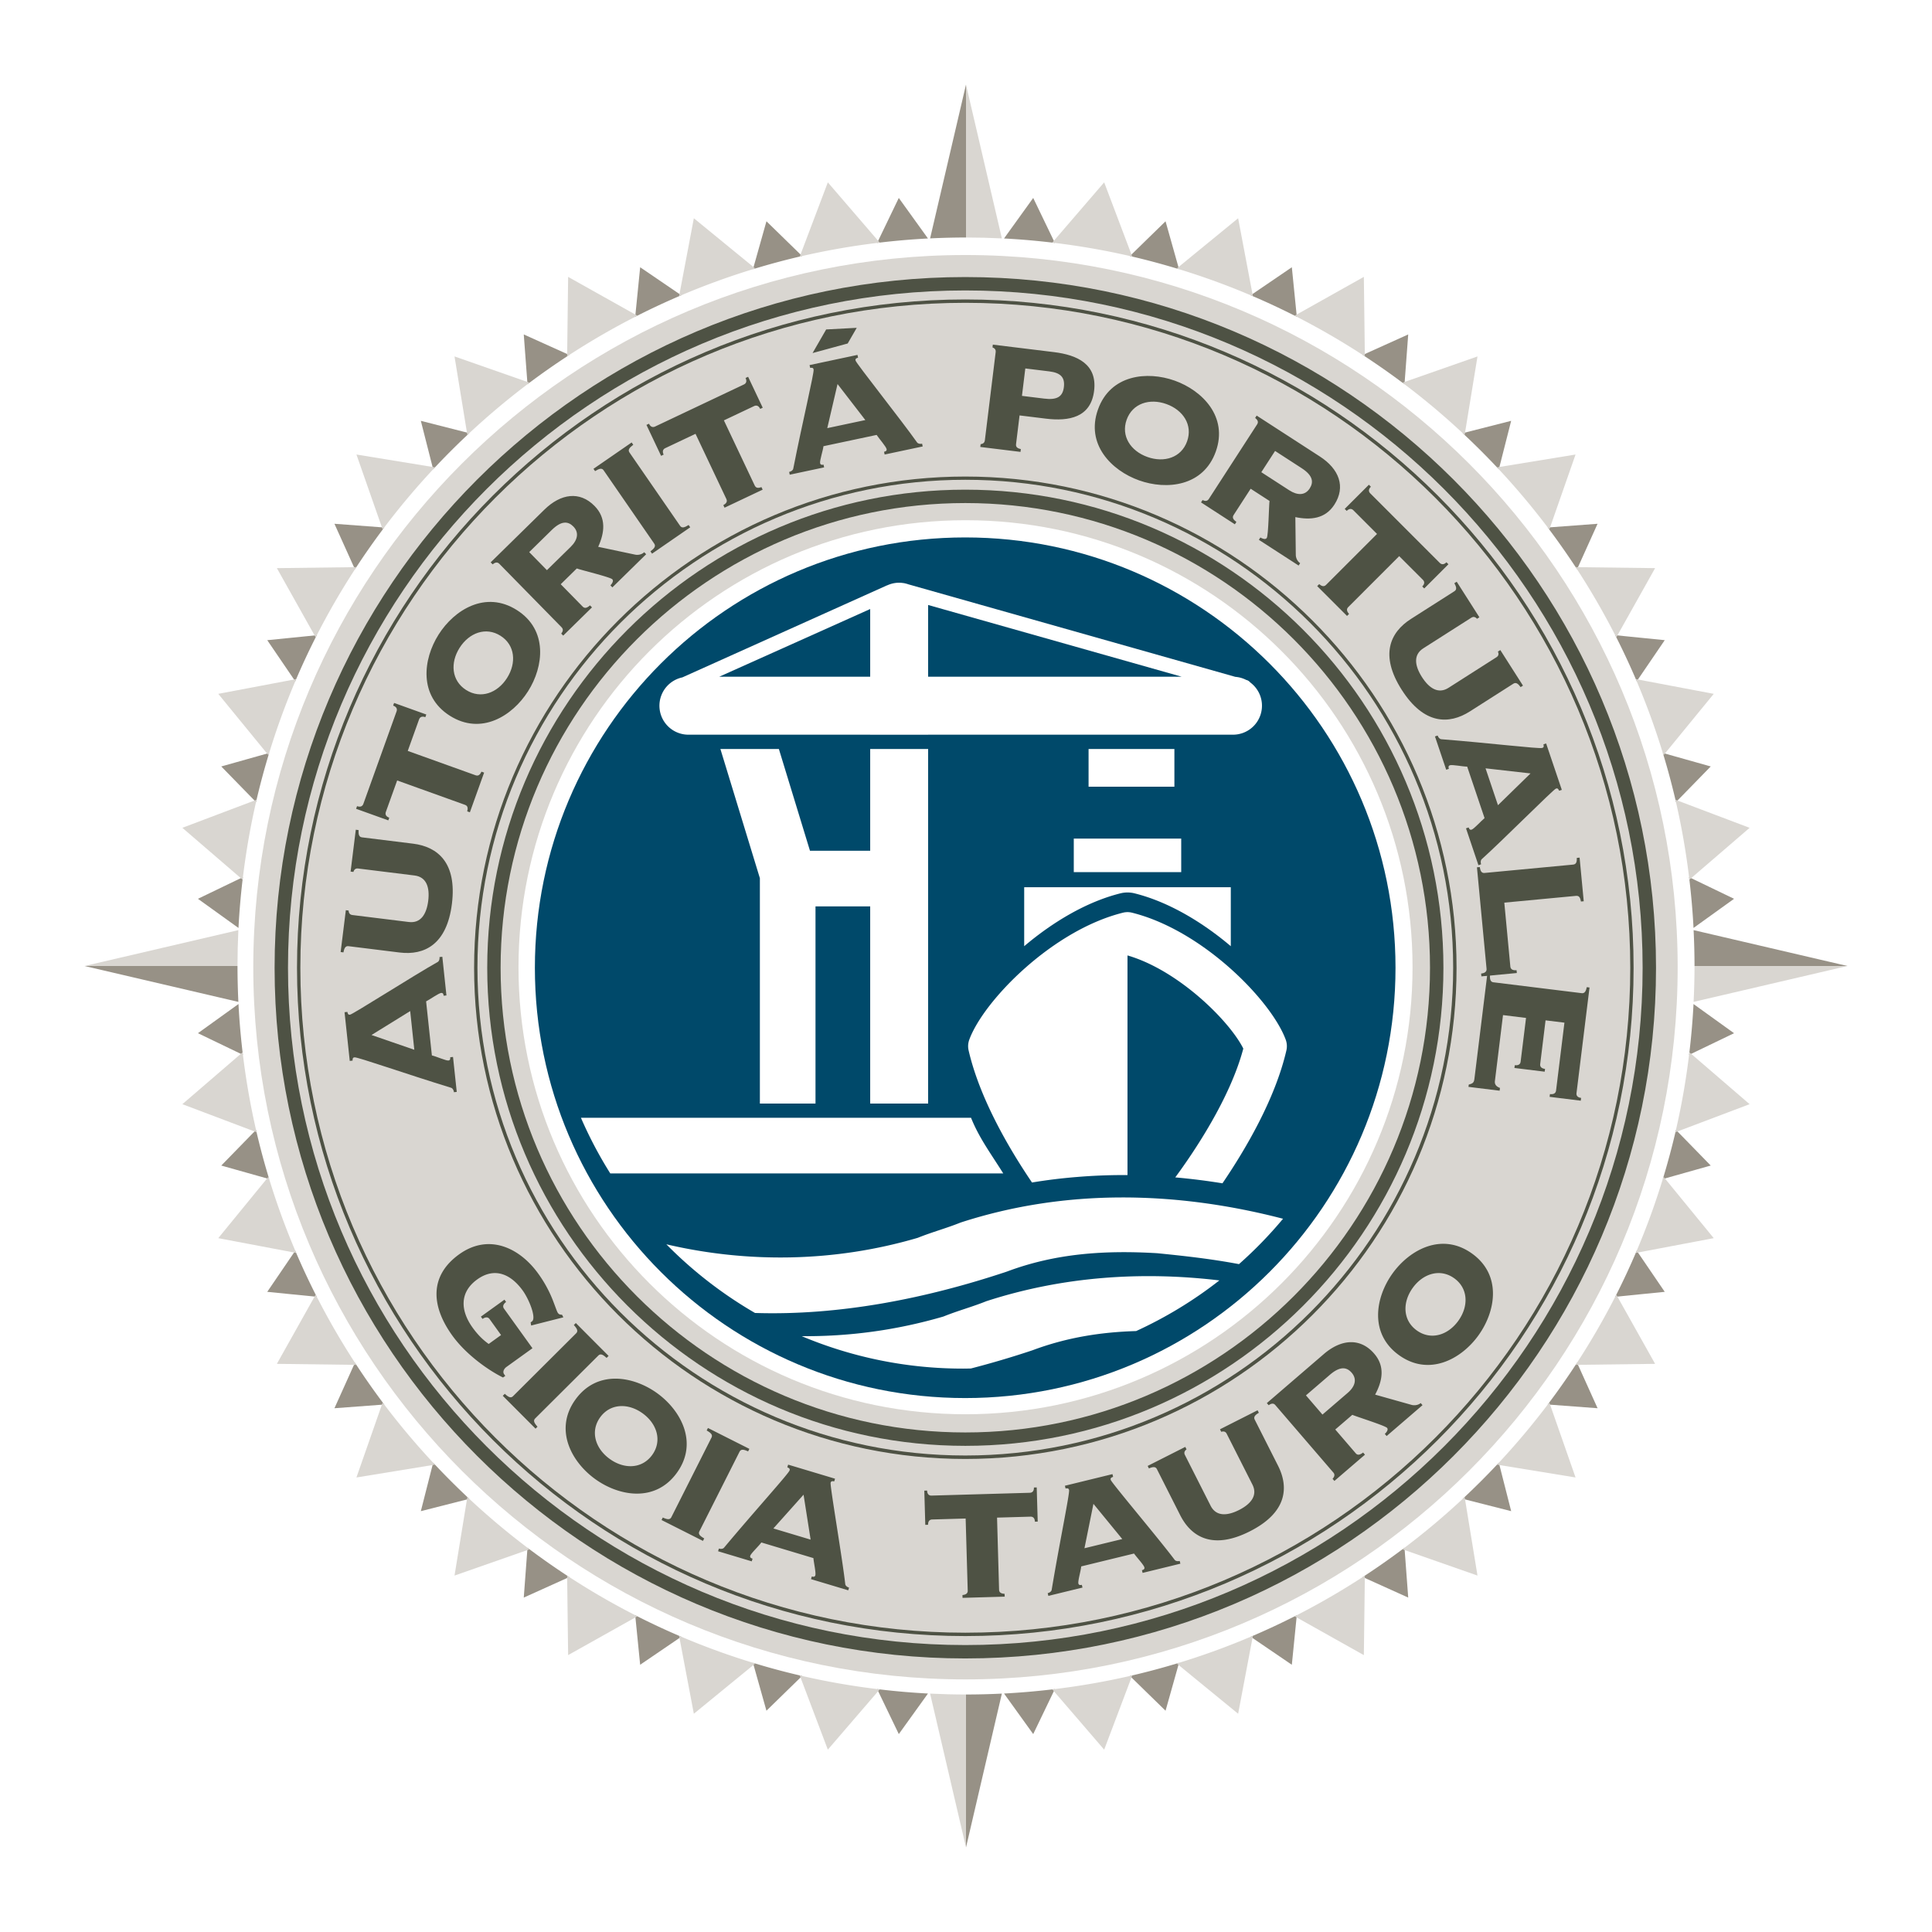 <svg xmlns="http://www.w3.org/2000/svg" width="2500" height="2500" viewBox="0 0 192.756 192.756"><g fill-rule="evenodd" clip-rule="evenodd"><path fill="#fff" d="M0 0h192.756v192.756H0V0z"/><path d="M168.73 105.143l4.277-2.061-3.945-2.838c.002-.104.006-.207.01-.309l15.248-3.558-15.258-3.559a7.236 7.236 0 0 0-.016-.296l3.961-2.85-4.277-2.061 5.832-5.021-7.201-2.723 3.318-3.401-4.57-1.287 4.873-5.957-7.562-1.431 2.674-3.924-4.725-.474 3.766-6.712-7.697-.097 1.953-4.329-4.736.354 2.541-7.264-7.596 1.24 1.17-4.602-4.604 1.172 1.244-7.596-7.264 2.541.352-4.735-4.328 1.951-.096-7.694-6.713 3.765-.473-4.726-3.926 2.674-1.432-7.562-5.957 4.873-1.287-4.57-3.4 3.316-2.723-7.199-5.02 5.832-2.061-4.277-2.893 4.022-.238-.012-3.573-15.322-3.574 15.317-.242.01-2.888-4.015-2.061 4.278-5.021-5.833-2.722 7.199-3.401-3.316-1.287 4.571-5.957-4.873-1.431 7.562-3.925-2.675-.474 4.726-6.712-3.764-.097 7.696-4.329-1.953.355 4.736-7.265-2.541 1.24 7.596-4.603-1.172 1.172 4.602-7.596-1.24 2.541 7.265-4.736-.355 1.952 4.329-7.695.097 3.763 6.712-4.724.474 2.674 3.923-7.562 1.432 4.872 5.957-4.571 1.287 3.316 3.401-7.199 2.722 5.833 5.022-4.278 2.061 3.861 2.777c-.008.132-.016.262-.022.394L8.436 96.378l15.143 3.532c.005.135.009.27.016.404l-3.846 2.768 4.259 2.051.002.023-5.816 5.006 7.149 2.703c.004.02.008.041.013.059l-3.279 3.363 4.516 1.27.018.061-4.833 5.914 7.487 1.418.033.072-2.633 3.863 4.649.467.038.076-3.727 6.645 7.62.096.045.07-1.922 4.262 4.657-.35.053.068-2.515 7.189 7.518-1.229.059.064-1.153 4.525 4.522-1.152.067.062-1.227 7.516 7.174-2.512.083.064-.348 4.641 4.239-1.912.091.059.096 7.596 6.614-3.707c.037.02.073.035.108.053l.463 4.617 3.83-2.611c.039.018.077.035.116.051l1.41 7.447 5.869-4.801.119.035 1.255 4.465 3.321-3.24.12.029 2.683 7.094 4.96-5.764.1.012 2.022 4.197 2.724-3.787c.153.008.307.016.461.021l3.517 15.078 3.519-15.082.461-.023 2.727 3.793 2.027-4.211.082-.008 4.971 5.773 2.693-7.121c.029-.006.059-.016.092-.021l3.338 3.26 1.266-4.498c.029-.01.055-.018.082-.025l5.896 4.824 1.422-7.498c.02-.008.041-.02.062-.027l3.871 2.639.467-4.67a.758.758 0 0 1 .057-.029l6.664 3.736.094-7.664c.012-.006.02-.014.029-.018l4.301 1.941-.352-4.719.016-.014 7.248 2.537-1.244-7.598 4.604 1.172-1.17-4.602 7.596 1.24-2.541-7.264 4.736.355-1.953-4.33 7.697-.098-3.768-6.713 4.727-.475-2.672-3.922 7.561-1.432-4.873-5.957 4.57-1.287-3.318-3.402 7.201-2.723-5.832-5.015z" fill="#fff"/><path d="M139.23 96.554c0 23.712-19.221 42.931-42.93 42.931-23.712 0-42.935-19.219-42.935-42.931C53.367 72.842 72.588 53.62 96.3 53.62c23.71 0 42.93 19.222 42.93 42.934z" fill="#00496a"/><path d="M92.583 23.793l-2.911-4.044-2.16 4.486a73.623 73.623 0 0 1 5.071-.442zM56.795 35.415l-4.539-2.048.372 4.969a72.689 72.689 0 0 1 4.167-2.921zM80.024 25.543l-3.555-3.466-1.346 4.781a73.14 73.14 0 0 1 4.901-1.315zM105.244 24.236l-2.16-4.487-2.912 4.044c1.709.088 3.398.239 5.072.443zM26.857 75.123l-4.781 1.346 3.468 3.554a71.187 71.187 0 0 1 1.313-4.9zM31.605 63.375l-4.941.496 2.795 4.101a70.395 70.395 0 0 1 2.146-4.597zM117.633 26.858l-1.346-4.78-3.555 3.467c1.657.38 3.289.821 4.901 1.313zM38.334 52.63l-4.968-.373 2.047 4.538a73.81 73.81 0 0 1 2.921-4.165zM46.82 43.217l-4.834-1.231 1.231 4.835a72.895 72.895 0 0 1 3.603-3.604zM63.87 26.663l-.495 4.942a71.647 71.647 0 0 1 4.596-2.146l-4.101-2.796zM167.213 80.023l3.467-3.554-4.779-1.346a72.34 72.34 0 0 1 1.312 4.9zM168.52 87.513c.205 1.673.355 3.363.443 5.069l4.045-2.909-4.488-2.16zM163.297 67.971l2.795-4.102-4.939-.495a73.924 73.924 0 0 1 2.144 4.597zM24.233 87.513l-4.485 2.16 4.045 2.909a74.78 74.78 0 0 1 .44-5.069zM129.383 31.605l-.496-4.941-4.104 2.795a71.57 71.57 0 0 1 4.6 2.146zM140.127 38.336l.371-4.969-4.537 2.047c1.422.927 2.812 1.9 4.166 2.922zM157.342 56.795l2.047-4.538-4.969.372a75.274 75.274 0 0 1 2.922 4.166zM149.539 46.822l1.23-4.836-4.836 1.231a73.412 73.412 0 0 1 3.606 3.605zM112.732 167.211l3.555 3.469 1.346-4.781a71.056 71.056 0 0 1-4.901 1.312zM100.172 168.963l2.912 4.047 2.16-4.49a73.489 73.489 0 0 1-5.072.443zM154.418 140.127l4.973.373-2.049-4.541a72.858 72.858 0 0 1-2.924 4.168zM135.961 157.342l4.537 2.049-.371-4.971a74.954 74.954 0 0 1-4.166 2.922zM124.783 163.299l4.104 2.795.494-4.943a72.599 72.599 0 0 1-4.598 2.148zM145.934 149.539l4.836 1.23-1.23-4.834a74.734 74.734 0 0 1-3.606 3.604zM168.52 105.244l4.488-2.16-4.045-2.91a72.42 72.42 0 0 1-.443 5.07zM161.152 129.381l4.939-.494-2.795-4.104a72.04 72.04 0 0 1-2.144 4.598zM23.794 100.172l-4.045 2.91 4.485 2.16a73.432 73.432 0 0 1-.44-5.07zM165.9 117.633l4.779-1.346-3.467-3.555a73.403 73.403 0 0 1-1.312 4.901zM29.458 124.785l-2.795 4.102 4.941.494a71.973 71.973 0 0 1-2.146-4.596zM35.414 135.959l-2.047 4.541 4.969-.371a72.575 72.575 0 0 1-2.922-4.17zM25.544 112.732l-3.468 3.555 4.781 1.346a71.062 71.062 0 0 1-1.313-4.901zM43.217 145.936l-1.231 4.834 4.834-1.23a74.671 74.671 0 0 1-3.603-3.604zM52.628 154.42l-.372 4.971 4.539-2.049a73.875 73.875 0 0 1-4.167-2.922zM87.513 168.52l2.161 4.49 2.91-4.047a73.569 73.569 0 0 1-5.071-.443zM75.123 165.898l1.345 4.781 3.556-3.469a70.234 70.234 0 0 1-4.901-1.312zM63.375 161.15l.494 4.943 4.102-2.795a70.952 70.952 0 0 1-4.596-2.148z" fill="#979186"/><path d="M87.767 24.206l-5.174-6.012-2.802 7.406a72.44 72.44 0 0 1 7.976-1.394zM63.59 31.497l-6.907-3.873-.1 7.93a72.835 72.835 0 0 1 7.007-4.057zM75.354 26.788l-6.129-5.013-1.474 7.778a72.601 72.601 0 0 1 7.603-2.765zM112.965 25.599l-2.801-7.405-5.176 6.012c2.705.32 5.369.785 7.977 1.393zM29.553 67.753l-7.777 1.472 5.011 6.128a72.411 72.411 0 0 1 2.766-7.6zM35.554 56.583l-7.93.1 3.873 6.908a72.642 72.642 0 0 1 4.057-7.008zM43.397 46.627l-7.835-1.28 2.618 7.485a72.92 72.92 0 0 1 5.217-6.205zM52.832 38.181l-7.485-2.619 1.28 7.835a72.909 72.909 0 0 1 6.205-5.216zM168.549 87.767l6.012-5.175-7.404-2.801a71.655 71.655 0 0 1 1.392 7.976zM161.258 63.591l3.873-6.908-7.928-.1a72.834 72.834 0 0 1 4.055 7.008zM165.967 75.353l5.014-6.128-7.779-1.472a71.958 71.958 0 0 1 2.765 7.6zM25.598 79.791l-7.404 2.8 6.013 5.176c.319-2.707.783-5.37 1.391-7.976zM136.172 35.555l-.1-7.931-6.906 3.873a72.861 72.861 0 0 1 7.006 4.058zM154.576 52.833l2.617-7.485-7.834 1.28a73.54 73.54 0 0 1 5.217 6.205zM125.002 29.554l-1.473-7.779-6.127 5.013a72.411 72.411 0 0 1 7.6 2.766zM146.129 43.398l1.281-7.836-7.488 2.619a72.3 72.3 0 0 1 6.207 5.217zM104.988 168.549l5.176 6.014 2.801-7.406a72.343 72.343 0 0 1-7.977 1.392zM117.402 165.967l6.127 5.014 1.473-7.779a71.515 71.515 0 0 1-7.6 2.765zM149.359 146.129l7.834 1.279-2.617-7.484a73.7 73.7 0 0 1-5.217 6.205zM129.166 161.258l6.906 3.873.1-7.93a72.229 72.229 0 0 1-7.006 4.057zM157.201 136.172l7.93-.1-3.873-6.906a72.403 72.403 0 0 1-4.057 7.006zM167.156 112.963l7.404-2.799-6.012-5.176a71.678 71.678 0 0 1-1.392 7.975zM163.201 125.004l7.779-1.473-5.014-6.129a71.39 71.39 0 0 1-2.765 7.602zM139.922 154.574l7.488 2.621-1.281-7.836a72.278 72.278 0 0 1-6.207 5.215zM26.787 117.402l-5.011 6.129 7.778 1.473a72.287 72.287 0 0 1-2.767-7.602zM38.179 139.924l-2.618 7.484 7.836-1.279a73.334 73.334 0 0 1-5.218-6.205zM31.497 129.164l-3.874 6.908 7.931.102a72.64 72.64 0 0 1-4.057-7.01zM24.207 104.988l-6.013 5.176 7.405 2.799a72.615 72.615 0 0 1-1.392-7.975zM79.791 167.156l2.802 7.406 5.176-6.014a71.69 71.69 0 0 1-7.978-1.392zM67.751 163.201l1.474 7.779 6.129-5.014a71.05 71.05 0 0 1-7.603-2.765zM46.627 149.359l-1.28 7.836 7.485-2.621a73.024 73.024 0 0 1-6.205-5.215zM56.583 157.201l.1 7.93 6.907-3.873a72.006 72.006 0 0 1-7.007-4.057zM168.971 99.959l15.35-3.581h-15.258a74.605 74.605 0 0 1-.092 3.581z" fill="#d9d6d1"/><path d="M169.062 96.378h15.258l-15.35-3.579a71.98 71.98 0 0 1 .092 3.579c0-.001 0-.001 0 0zM96.378 184.32l3.579-15.35c-1.186.059-2.377.09-3.579.09v15.26z" fill="#979186"/><path d="M92.796 168.971l3.582 15.35v-15.26c-1.201 0-2.394-.032-3.582-.09z" fill="#d9d6d1"/><path d="M8.436 96.378l15.347 3.581a75.947 75.947 0 0 1-.087-3.581H8.436z" fill="#979186"/><path d="M23.695 96.377c0-1.199.031-2.393.087-3.579l-15.347 3.58 15.26-.001zM99.957 23.785L96.378 8.437v15.259c1.202 0 2.393.032 3.579.089z" fill="#d9d6d1"/><path d="M96.378 8.437l-3.582 15.348a74.69 74.69 0 0 1 3.582-.089V8.437z" fill="#979186"/><path d="M167.381 96.499c0 39.241-31.812 71.054-71.056 71.054-39.243 0-71.056-31.812-71.055-71.054 0-39.244 31.812-71.056 71.055-71.056 39.243 0 71.056 31.812 71.056 71.056zM96.329 51.903c-24.632 0-44.598 19.966-44.598 44.597 0 24.633 19.966 44.6 44.598 44.6s44.601-19.967 44.601-44.6c0-24.63-19.969-44.597-44.601-44.597z" fill="#d9d6d1"/><path d="M27.397 96.554c0 37.997 30.914 68.909 68.912 68.909 38 0 68.912-30.912 68.912-68.909 0-37.999-30.912-68.912-68.912-68.912-37.997 0-68.912 30.913-68.912 68.912zm1.336 0c0-37.262 30.316-67.576 67.576-67.576 37.261 0 67.576 30.314 67.576 67.576 0 37.261-30.314 67.575-67.576 67.573-37.26 0-67.576-30.315-67.576-67.573z" fill="#4e5244"/><path d="M48.611 96.554c0 26.3 21.398 47.698 47.698 47.698 26.302 0 47.701-21.398 47.701-47.698 0-26.302-21.398-47.699-47.701-47.699-26.3-.001-47.698 21.397-47.698 47.699zm1.335 0c0-25.566 20.798-46.364 46.363-46.364 25.564 0 46.363 20.798 46.363 46.364 0 25.563-20.799 46.362-46.363 46.362s-46.363-20.799-46.363-46.362z" fill="#4e5244"/><path d="M29.632 96.554c0 36.765 29.912 66.677 66.677 66.677 36.765 0 66.675-29.912 66.675-66.677 0-36.766-29.91-66.677-66.675-66.677S29.632 59.788 29.632 96.554zm.335 0c0-36.582 29.761-66.342 66.342-66.342 36.582 0 66.343 29.761 66.343 66.342 0 36.579-29.762 66.341-66.343 66.341-36.58 0-66.342-29.762-66.342-66.341z" fill="#4e5244"/><path d="M47.301 96.554c0 27.022 21.984 49.007 49.008 49.007 27.023 0 49.011-21.984 49.011-49.007 0-27.023-21.988-49.009-49.011-49.009-27.023 0-49.008 21.985-49.008 49.009zm.334-.013c0-26.839 21.836-48.674 48.674-48.674 26.839 0 48.673 21.834 48.673 48.674 0 26.838-21.834 48.674-48.673 48.674-26.838 0-48.674-21.836-48.674-48.674zM41.336 104.736l-4.271-1.473 3.86-2.387.411 3.86zm2.795-9.28l-.279.03c.02.187-.027.403-.183.491-2.285 1.277-8.471 5.229-8.749 5.258-.163.018-.217-.045-.265-.277l-.279.031.519 4.859.28-.031c-.002-.234.037-.309.198-.326.326-.035 5.09 1.643 9.635 3.037.17.053.262.256.282.441l.28-.031-.372-3.486-.281.029c.011.094.033.303-.175.326-.255.027-1.221-.412-1.653-.506l-.576-5.393c.401-.209 1.252-.816 1.509-.844.208-.021.231.188.241.281l.278-.031-.41-3.858zM34.766 94.4c-.325-.042-.432.252-.502.62l-.278-.035.518-4.175.278.034c.006.142.044.407.369.447l5.638.697c1.184.147 1.767-.771 1.935-2.116.166-1.345-.177-2.377-1.361-2.524l-5.637-.698c-.326-.041-.426.207-.467.343l-.279-.035.517-4.176.279.035c-.023.374.009.684.334.725l5.103.631c2.46.305 4.381 1.908 3.876 5.992-.505 4.083-2.76 5.17-5.219 4.867l-5.104-.632zM39.568 70.967c.062-.176.053-.428-.343-.57l.095-.264 3.213 1.154-.096.264c-.396-.142-.562.047-.625.222l-1.13 3.146 6.777 2.433c.307.111.469-.131.578-.363l.264.095-1.421 3.959-.265-.095c.064-.25.094-.538-.214-.647l-6.776-2.434-1.13 3.146c-.063.176-.054.428.342.57l-.095.265-3.213-1.154.095-.264c.396.142.563-.046.627-.223l3.317-9.24zM45.852 64.635c.952-1.501 2.622-2.129 4.084-1.203 1.462.926 1.605 2.707.654 4.207s-2.623 2.129-4.084 1.203c-1.461-.926-1.605-2.707-.654-4.207zm-2.092-1.327c-1.565 2.468-2 6.123 1.12 8.101 3.119 1.978 6.239.025 7.804-2.443 1.565-2.468 2.001-6.122-1.119-8.1-3.122-1.978-6.241-.026-7.805 2.442z" fill="#4e5244"/><path d="M52.799 55.084l2.253-2.21c.985-.966 1.646-.861 2.152-.343.589.6.433 1.343-.267 2.031l-2.37 2.324-1.768-1.802zm3.234 7.503c.23.234.079.48-.039.627l.197.201 2.871-2.816-.197-.199c-.25.213-.499.358-.728.125l-2.193-2.236 1.602-1.572c.411.152 3.33.858 3.544 1.076.162.166-.039.462-.189.609l.196.2 3.371-3.307-.196-.2c-.233.229-.614.309-.912.239l-3.678-.779c.642-1.416.821-2.869-.358-4.07-1.488-1.519-3.376-1.24-5.013.364l-5.356 5.256.195.2c.183-.147.432-.294.663-.06l6.22 6.342zM63.021 44.145l.16.231c-.373.286-.563.502-.377.771l5.047 7.312c.186.269.455.167.854-.08l.159.231-3.809 2.629-.16-.23c.373-.285.563-.502.377-.771l-5.046-7.312c-.186-.269-.456-.167-.856.079l-.158-.231 3.809-2.629zM74.225 38.357c.169-.08.341-.264.16-.645l.254-.12 1.459 3.085-.252.12c-.181-.381-.431-.365-.6-.286l-3.022 1.431 3.08 6.508c.142.295.425.239.667.15l.12.254-3.802 1.8-.121-.253c.223-.131.446-.314.305-.61l-3.08-6.507-3.022 1.43c-.169.08-.34.263-.16.644l-.253.122-1.461-3.086.252-.119c.18.38.431.364.602.285l8.874-4.203zM82.537 42.715l1.025-4.4 2.773 3.594-3.798.806zm-1.466-7.49l3.504-.955.902-1.563-3.049.163-1.357 2.355zm10.986 9.317l-.059-.274c-.184.039-.404.014-.506-.132-1.507-2.142-6.074-7.887-6.132-8.162-.035-.16.025-.22.249-.292l-.059-.273-4.779 1.015.058.275c.234-.026.313.005.345.165.069.32-1.11 5.231-2.031 9.896-.035.175-.226.287-.409.326l.058.274 3.431-.729-.058-.275c-.092.021-.298.064-.341-.142-.054-.252.284-1.256.333-1.696l5.306-1.126c.248.377.94 1.162.993 1.414.043.205-.162.249-.254.268l.059.274 3.796-.806zM102.295 36.76l2.391.293c1.16.142 1.572.616 1.457 1.568-.121.997-.725 1.301-1.979 1.146l-2.203-.271.334-2.736zm-4.037 7.182c-.041.325-.326.36-.42.373l-.035.278 4.012.492.035-.278c-.252-.055-.521-.158-.48-.484l.352-2.877 2.623.322c2.299.282 4.488-.108 4.814-2.777.33-2.669-1.703-3.577-4-3.86l-6.104-.748-.033.278c.088.035.359.138.318.463l-1.082 8.818zM116.365 40.31c1.676.598 2.654 2.09 2.072 3.72-.578 1.628-2.285 2.162-3.959 1.563-1.672-.596-2.656-2.088-2.072-3.717.582-1.63 2.287-2.164 3.959-1.566zm.834-2.334c-2.754-.982-6.414-.601-7.654 2.879-1.242 3.479 1.35 6.091 4.102 7.073 2.752.982 6.414.601 7.654-2.878 1.242-3.479-1.352-6.092-4.102-7.074zM127.215 44.991l2.648 1.716c1.158.748 1.199 1.416.807 2.024-.457.707-1.215.717-2.041.183l-2.787-1.803 1.373-2.12zM120.6 49.79c-.178.274-.449.181-.621.099l-.152.235 3.375 2.186.154-.236c-.264-.197-.461-.408-.281-.683l1.703-2.63 1.883 1.219c-.061.436-.109 3.439-.275 3.694-.127.196-.457.063-.637-.05l-.15.234 3.965 2.566.152-.234c-.275-.179-.436-.534-.434-.838l-.045-3.76c1.521.316 2.979.173 3.893-1.24 1.156-1.787.471-3.567-1.453-4.811l-6.299-4.078-.152.235c.184.146.381.357.203.633L120.6 49.79zM143.65 56.164c.133.132.363.232.662-.065l.197.198-2.412 2.413-.199-.198c.299-.297.199-.529.066-.662l-2.365-2.364-5.09 5.09c-.232.232-.084.48.084.678l-.199.199-2.977-2.977.199-.198c.199.166.447.314.678.083l5.092-5.091-2.363-2.365c-.133-.132-.365-.231-.662.066l-.199-.198 2.414-2.413.197.198c-.297.298-.197.529-.064.662l6.941 6.944zM145.109 58.986c.279-.176.174-.47-.008-.798l.236-.15 2.262 3.548-.236.15c-.094-.106-.291-.284-.568-.108l-4.789 3.054c-1.006.641-.871 1.72-.141 2.863.729 1.144 1.648 1.721 2.654 1.079l4.789-3.055c.277-.175.197-.43.141-.562l.238-.15 2.262 3.548-.236.15c-.221-.303-.441-.522-.721-.345l-4.336 2.765c-2.088 1.332-4.592 1.32-6.803-2.149-2.213-3.468-1.168-5.743.92-7.075l4.336-2.765zM148.213 76.656l4.488.509-3.248 3.17-1.24-3.679zm-.709 9.666l.266-.091c-.061-.177-.062-.397.07-.517 1.951-1.746 7.131-6.947 7.395-7.036.156-.053.223-.002.318.212l.268-.089-1.564-4.629-.264.089c.051.229.031.311-.125.362-.311.105-5.326-.496-10.064-.87-.178-.014-.312-.191-.371-.368l-.266.089 1.121 3.322.268-.09c-.031-.088-.1-.288.102-.355.244-.083 1.277.136 1.723.134l1.734 5.138c-.348.29-1.047 1.068-1.289 1.15-.201.067-.268-.131-.297-.22l-.266.089 1.241 3.68zM156.959 86.26c.328-.032.371-.318.359-.668l.279-.026.412 4.352-.279.026c-.055-.322-.15-.596-.475-.565l-7.17.677.602 6.377c.018.187.133.411.621.364l.027.281-3.537.334-.027-.281c.488-.047.561-.287.543-.475l-.959-10.123.281-.026c.057.346.152.62.479.587l8.844-.834z" fill="#4e5244"/><path d="M149.146 107.867c-.035.281.1.531.508.678l-.037.275-3.107-.383.029-.23c.436-.111.521-.219.566-.59l1.275-10.348.277.033c-.018.328.014.66.338.701l8.816 1.086c.324.041.438-.275.498-.598l.279.033-1.299 10.535c-.023.186.041.428.461.48l-.037.277-3.107-.383.033-.277c.463.057.584-.164.609-.35l.836-6.775-1.883-.23-.535 4.361c-.023.186.041.43.484.482l-.037.279-3.018-.371.037-.279c.439.055.561-.166.582-.352l.539-4.361-2.297-.283-.81 6.59zM53.123 134.514l-2.597 1.869c-.247.178-.398.49-.234.717l.122.172-.227.162c-1.474-.725-3.696-2.293-5.062-4.189-2.131-2.959-2.279-5.965.681-8.098 2.96-2.129 6.036-.658 7.895 1.924a12.03 12.03 0 0 1 1.423 2.574c.284.719.439 1.211.535 1.344.135.189.259.16.42.188l.127.254-3.214.816-.05-.311.132-.096c.457-.326-.265-2.168-.921-3.08-1.162-1.611-2.78-2.379-4.542-1.109-1.803 1.299-1.652 3.15-.463 4.801.451.627.963 1.178 1.61 1.635l1.233-.889-1.147-1.594c-.219-.303-.55-.123-.702-.014l-.165-.229 2.353-1.693.164.229c-.151.109-.429.365-.208.67l2.837 3.947zM60.719 135.279l-.2.199c-.345-.314-.592-.463-.826-.232l-6.294 6.268c-.232.232-.083.48.229.828l-.196.197-3.269-3.279.2-.199c.346.316.593.467.825.234l6.294-6.27c.23-.23.083-.479-.23-.828l.2-.197 3.267 3.279zM64.121 141.014c1.438 1.041 1.961 2.75.946 4.15-1.016 1.4-2.801 1.434-4.239.391-1.439-1.041-1.962-2.75-.947-4.152 1.015-1.399 2.802-1.434 4.24-.389zm1.455-2.006c-2.367-1.717-5.986-2.377-8.155.613s-.415 6.225 1.952 7.939c2.366 1.717 5.986 2.377 8.154-.611 2.169-2.992.414-6.228-1.951-7.941zM74.765 144.553l-.126.252c-.429-.191-.71-.254-.857.037l-4 7.934c-.147.293.071.48.477.711l-.125.25-4.132-2.084.124-.25c.428.191.71.256.858-.039l3.999-7.932c.148-.291-.071-.48-.478-.713l.126-.25 4.134 2.084zM77.16 152.494l3.011-3.369.705 4.484-3.716-1.115zm7.469 6.172l.082-.27c-.181-.053-.361-.182-.38-.355-.293-2.604-1.54-9.836-1.459-10.107.047-.154.128-.18.358-.133l.082-.271-4.68-1.404-.082.27c.218.09.272.154.225.312-.094.312-3.486 4.055-6.536 7.703-.114.137-.334.143-.516.088l-.079.27 3.357 1.008.082-.27c-.088-.025-.29-.086-.23-.287.075-.246.852-.967 1.107-1.328l5.195 1.561c.035.449.267 1.471.191 1.717-.06.201-.262.141-.351.113l-.082.268 3.716 1.115zM102.748 148.934c.188-.006.418-.105.406-.525l.279-.008.1 3.41-.281.008c-.014-.42-.248-.506-.436-.502l-3.34.096.203 7.199c.012.326.293.387.549.402l.012.283-4.207.121-.008-.281c.256-.029.535-.109.525-.438l-.207-7.197-3.341.096c-.187.006-.418.105-.407.529l-.279.006-.098-3.412.28-.008c.012.42.249.508.435.502l9.815-.281zM108.197 154.469l.895-4.43 2.877 3.512-3.772.918zm9.571 1.539l-.068-.271c-.182.043-.402.025-.508-.117-1.57-2.096-6.311-7.699-6.375-7.975-.037-.158.018-.219.24-.299l-.066-.273-4.746 1.16.066.271c.232-.033.312-.004.35.154.078.32-.953 5.264-1.734 9.955-.029.176-.217.293-.398.336l.066.273 3.406-.83-.066-.273c-.09.021-.293.072-.344-.133-.061-.25.244-1.264.281-1.705l5.27-1.285c.258.369.975 1.133 1.033 1.383.051.205-.154.254-.244.277l.066.273 3.771-.921zM115.424 146.574c-.148-.291-.453-.217-.795-.068l-.127-.25 3.754-1.9.125.25c-.113.084-.312.264-.162.555l2.564 5.066c.539 1.064 1.625 1.039 2.838.426 1.207-.613 1.871-1.475 1.334-2.535l-2.566-5.07c-.146-.291-.406-.236-.545-.195l-.125-.252 3.75-1.898.129.25c-.322.189-.561.389-.414.682l2.322 4.59c1.121 2.211.859 4.701-2.809 6.557-3.672 1.859-5.832.594-6.951-1.617l-2.322-4.591zM130.295 139.217l2.391-2.057c1.047-.898 1.699-.75 2.174-.199.547.637.344 1.367-.402 2.008l-2.516 2.164-1.647-1.916zm2.736 7.701c.213.246.045.484-.08.623l.182.213 3.049-2.619-.182-.215c-.266.195-.521.326-.736.078l-2.043-2.377 1.701-1.463c.402.18 3.268 1.074 3.469 1.305.15.178-.07.461-.23.598l.184.213 3.58-3.08-.182-.211c-.248.211-.633.266-.926.178l-3.619-1.018c.732-1.371 1.008-2.809-.09-4.084-1.389-1.615-3.289-1.459-5.027.033l-5.688 4.895.182.211c.193-.133.451-.264.664-.014l5.792 6.734zM140.941 128.502c1.035-1.443 2.74-1.977 4.146-.969s1.449 2.793.414 4.238c-1.037 1.443-2.74 1.977-4.146.969s-1.449-2.793-.414-4.238zm-2.013-1.443c-1.703 2.375-2.344 6 .658 8.15 3 2.152 6.229.383 7.93-1.994 1.703-2.375 2.346-5.998-.656-8.15-3.005-2.153-6.227-.381-7.932 1.994z" fill="#4e5244"/><path fill="#fff" d="M117.85 87.015h-10.719v-3.348h10.719v3.348zM111.793 89.127a2.913 2.913 0 0 1 1.395 0c3.438.856 6.82 2.912 9.609 5.276v-5.884h-20.613v5.884c2.789-2.364 6.173-4.421 9.609-5.276zM124.734 68.085a.719.719 0 0 0-.361-.238l-.037-.01a2.88 2.88 0 0 0-1.086-.308L90.635 58.3a3.346 3.346 0 0 0-.359-.101l-.004-.001a.76.76 0 0 0-.154-.025 2.763 2.763 0 0 0-.409-.035c-.424 0-.825.097-1.188.261-.023.006-.045.011-.066.021l-20.378 9.164a2.89 2.89 0 0 0 .606 5.716h18.136v.002H92.6V73.3h30.422a2.89 2.89 0 0 0 1.712-5.215zm-52.978-.567l15.063-6.755v6.755H71.756zM92.6 60.359l25.303 7.159H92.6v-7.159zM108.607 78.488h8.563v-3.759h-8.563v3.759zM86.819 84.882h-6.007l-3.103-10.153h-5.834l3.938 12.888V110.1h5.55V90.432h5.456V110.1H92.6V74.729h-5.781v10.153z"/><path d="M128.277 103.73c-1.422-3.877-8.264-10.908-15.332-12.67a1.845 1.845 0 0 0-.91 0c-7.068 1.762-13.908 8.793-15.33 12.67a1.88 1.88 0 0 0-.067 1.068c1.114 4.832 4.067 9.85 6.325 13.18a53.368 53.368 0 0 1 4.496-.551 55.564 55.564 0 0 1 5.031-.189V95.323c5.092 1.478 10.189 6.552 11.555 9.294-1.322 4.994-4.941 10.344-6.789 12.852a65.32 65.32 0 0 1 4.709.59c2.262-3.326 5.256-8.387 6.379-13.26a1.883 1.883 0 0 0-.067-1.069zM95.847 121.971c-1.533.611-2.757.918-4.29 1.529-8.278 2.434-16.947 2.545-25.076.643a41.842 41.842 0 0 0 8.846 6.852c8.472.271 17.09-1.449 25.113-4.123 4.9-1.84 9.803-2.145 15.01-1.84 2.822.283 5.385.568 8.164 1.09a41.579 41.579 0 0 0 4.396-4.527c-10.596-2.753-21.645-3.038-32.163.376z" fill="#fff"/><path d="M98.41 129.82c-1.532.611-2.757.918-4.288 1.531a48.642 48.642 0 0 1-14.138 1.957 41.442 41.442 0 0 0 16.107 3.238c.26 0 .519-.006.777-.012a92.21 92.21 0 0 0 6.135-1.814c3.414-1.281 6.832-1.816 10.35-1.92a41.566 41.566 0 0 0 8.305-5.053c-7.779-.927-15.652-.39-23.248 2.073zM96.881 111.521H57.96a41.306 41.306 0 0 0 2.926 5.549h39.208c-1.268-2.021-2.41-3.543-3.213-5.549z" fill="#fff"/></g></svg>